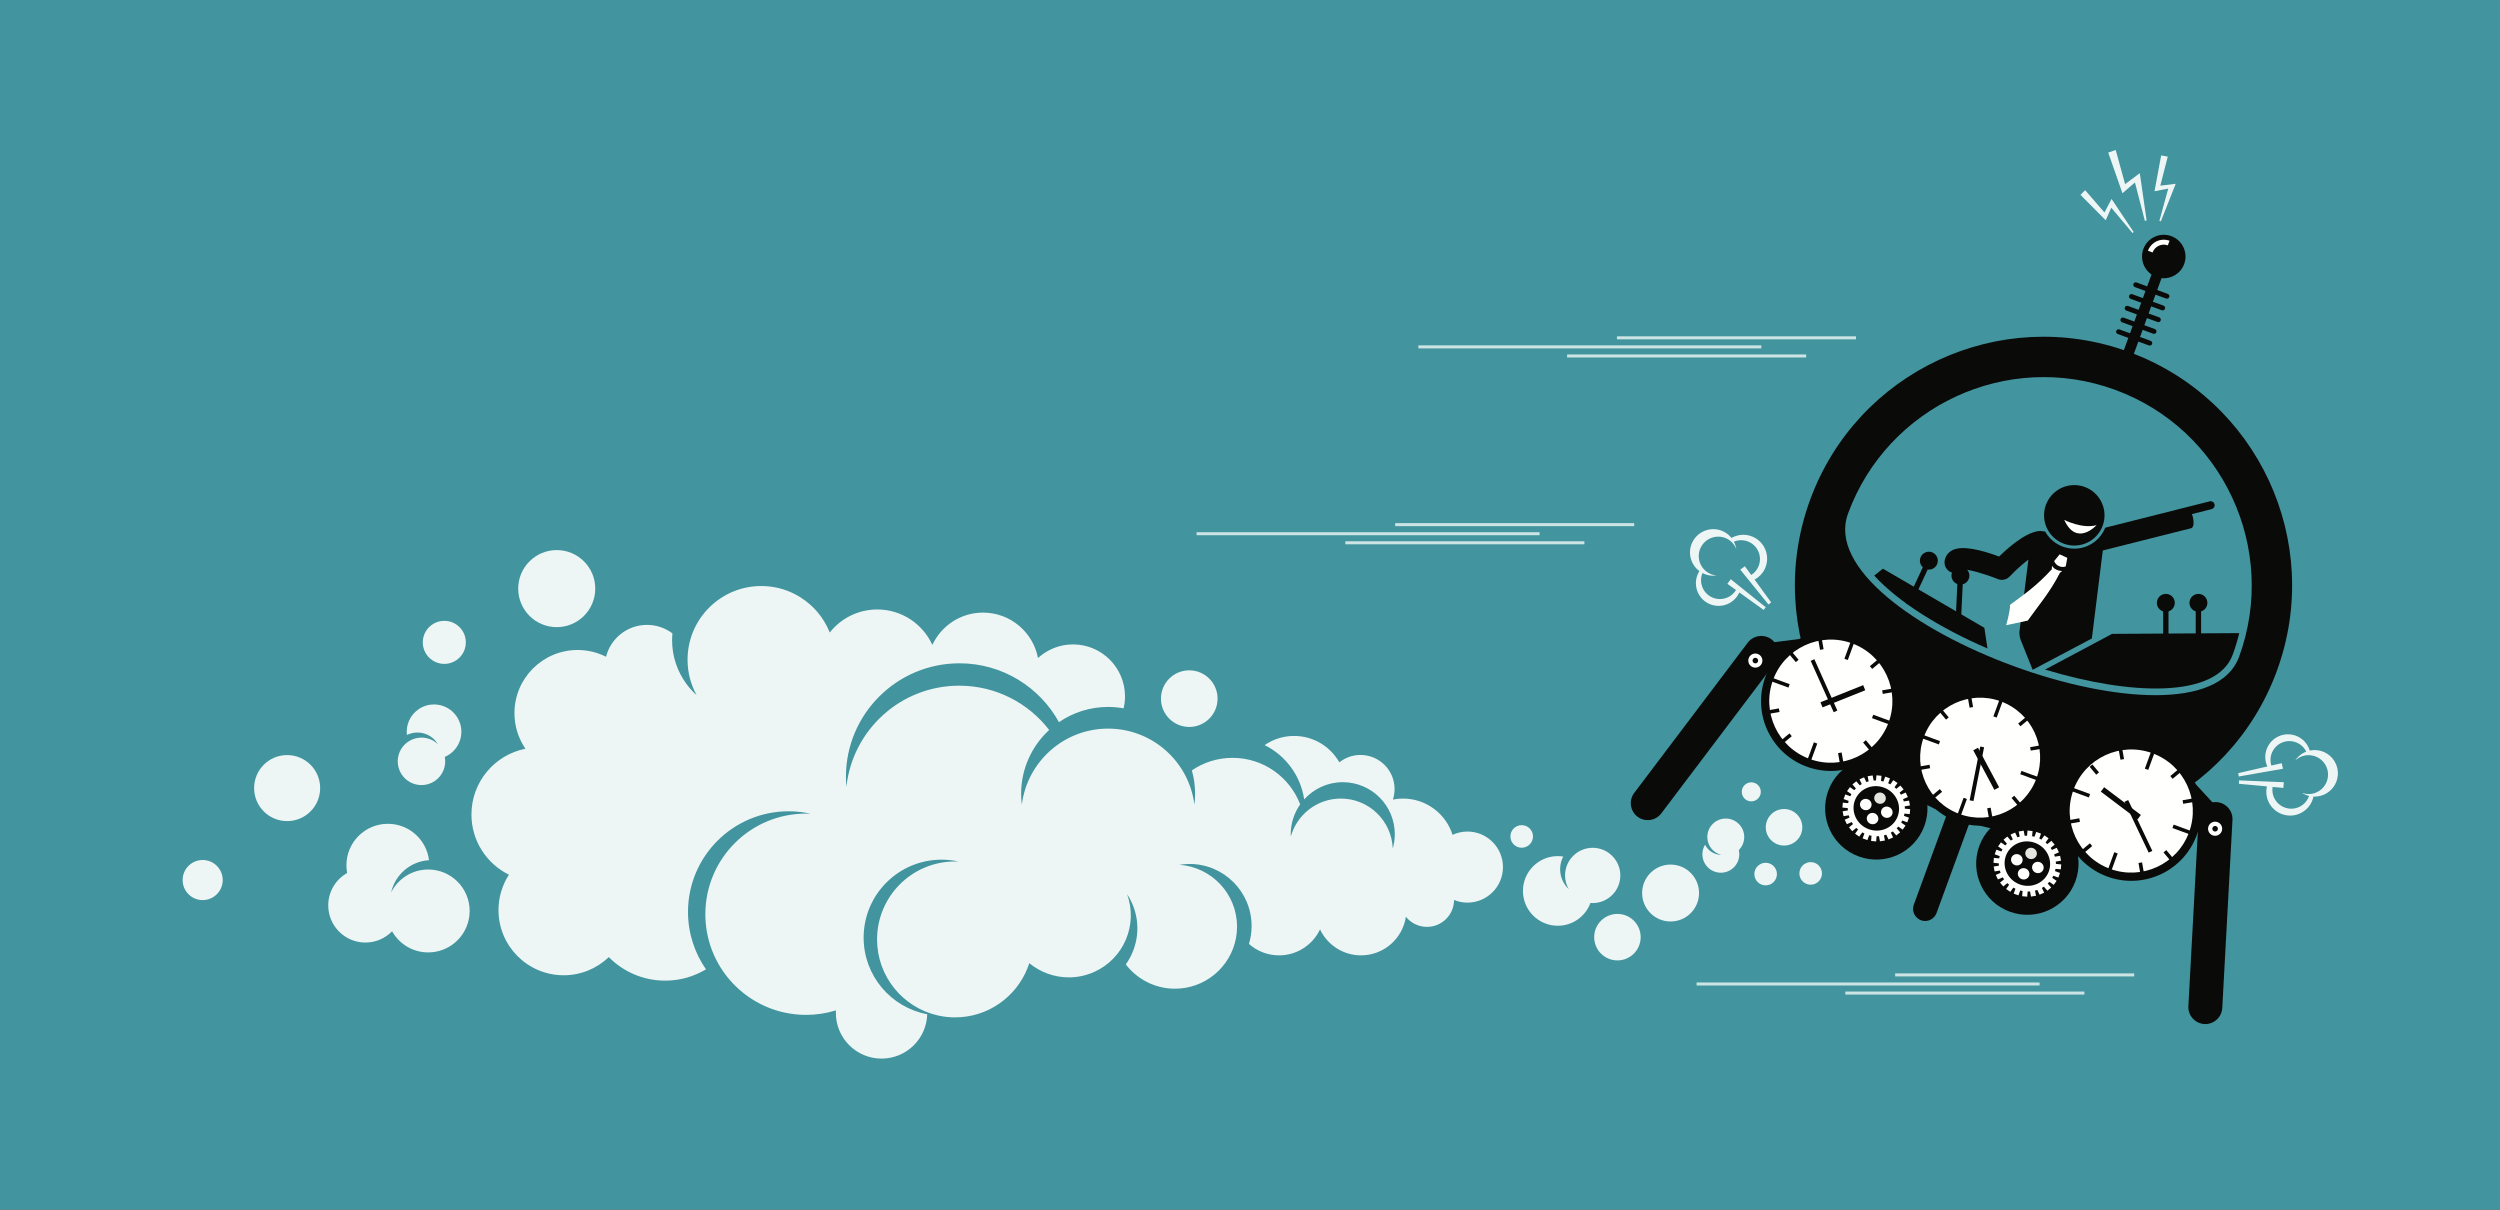 <?xml version="1.0" encoding="UTF-8"?>
<svg width="1860px" height="900px" viewBox="0 0 1860 900" version="1.1" xmlns="http://www.w3.org/2000/svg" xmlns:xlink="http://www.w3.org/1999/xlink">
    <rect x="0" y="0" width="1860" height="900" fill="#333333" stroke="none"/>
    <!-- Generator: Sketch 60 (88103) - https://sketch.com -->
    <title>Goooop</title>
    <desc>Created with Sketch.</desc>
    <g id="Page-1" stroke="none" stroke-width="1" fill="none" fill-rule="evenodd">
        <g id="Goooop">
            <g id="TimeMachine">
                <polygon id="Background" fill="#42949F" fill-rule="nonzero" points="0 899.94 1860 899.94 1860 0 0 0"></polygon>
                <g id="man" transform="translate(1445.764, 360.899)" fill-rule="nonzero">
                    <path d="M75.016,21.661 C75.486,9.243 85.926,-0.447 98.346,0.016 C110.766,0.48 120.456,10.922 119.986,23.34 C119.526,35.758 109.086,45.449 96.666,44.985 C84.246,44.521 74.556,34.079 75.016,21.661" id="Fill-128" fill="#0A0B09"></path>
                    <path d="M114.086,29.797 C103.506,32.832 90.036,25.924 90.036,25.924 C99.296,46.161 114.086,29.797 114.086,29.797" id="Fill-129" fill="#FFFFFE"></path>
                    <path d="M118.716,48.661 L184.396,32.121 C186.916,31.488 186.606,25.872 185.046,21.565 L199.696,17.877 C201.286,17.476 202.256,15.859 201.856,14.266 C201.446,12.673 199.836,11.706 198.236,12.108 L172.526,18.584 L172.276,18.675 L120.536,31.701 C117.296,39.872 109.866,45.915 100.706,47.097 C99.346,47.272 97.956,47.334 96.576,47.283 C89.956,47.036 83.836,44.226 79.326,39.37 C77.956,37.893 76.786,36.28 75.826,34.565 L74.036,34.343 C73.206,34.143 72.316,34.07 71.416,34.159 C66.106,34.672 60.026,38.032 54.446,42.1 C49.476,45.73 44.886,49.924 41.586,53.164 C28.856,48.425 14.036,44.547 6.666,48.52 C3.716,50.112 1.736,52.754 1.096,55.961 C0.236,60.293 3.036,64.508 7.376,65.375 C10.306,65.959 13.176,64.866 15.006,62.756 C19.556,62.858 30.666,65.934 40.616,69.948 C41.586,70.34 42.596,70.531 43.606,70.531 C45.776,70.531 47.896,69.65 49.436,68.009 C51.986,65.293 54.976,62.448 57.986,59.837 C59.796,58.258 61.616,56.774 63.356,55.455 L56.716,108.898 C56.636,109.552 56.656,110.195 56.726,110.821 C56.756,112.274 57.026,113.747 57.606,115.176 L66.536,137.427 L110.576,114.121 L118.716,48.661" id="Fill-3" fill="#0A0B09"></path>
                    <path d="M90.776,60.664 L91.156,60.422 L92.316,54.138 L89.466,52.826 L86.616,51.513 L82.596,56.485 L82.656,56.932 C83.376,58.45 84.596,59.601 86.036,60.268 C87.486,60.933 89.146,61.104 90.776,60.664" id="Fill-4" fill="#FFFFFE"></path>
                    <path d="M80.946,60.022 C80.866,60.554 80.806,62.145 80.736,62.675 C69.426,75.027 60.376,81.224 49.756,89.036 C49.776,94.229 46.826,104.252 46.826,104.252 C46.826,104.252 57.526,101.906 62.906,100.819 C70.636,89.823 79.266,80.118 86.886,65.171 C87.426,64.781 87.966,64.377 88.496,63.962 C85.836,63.866 82.406,62.695 80.946,60.022" id="Fill-5" fill="#FFFFFE"></path>
                </g>
                <g id="controls" transform="translate(1394, 410.238)" fill-rule="nonzero">
                    <g id="buttons" transform="translate(181, 69)">
                        <polygon id="Fill-120" fill="#FFFFFE" points="0 5.625 5.63 5.625 5.63 0 0 0"></polygon>
                        <polygon id="Fill-121" fill="#F4E92A" points="10.54 5.625 16.16 5.625 16.16 0 10.54 0"></polygon>
                        <polygon id="Fill-122" fill="#FFFFFE" points="21.07 5.625 26.7 5.625 26.7 0 21.07 0"></polygon>
                        <polygon id="Fill-123" fill="#F4E92A" points="31.61 5.625 37.23 5.625 37.23 0 31.61 0"></polygon>
                        <polygon id="Fill-124" fill="#F4E92A" points="42.14 5.625 47.77 5.625 47.77 0 42.14 0"></polygon>
                        <polygon id="Fill-125" fill="#FFFFFE" points="52.68 5.625 58.3 5.625 58.3 0 52.68 0"></polygon>
                        <polygon id="Fill-126" fill="#FFFFFE" points="63.22 5.625 68.84 5.625 68.84 0 63.22 0"></polygon>
                        <polygon id="Fill-127" fill="#F4E92A" points="73.75 5.625 79.38 5.625 79.38 0 73.75 0"></polygon>
                    </g>
                    <g id="levers" transform="translate(24.04, 0.232)" fill="#0A0B09">
                        <path d="M224.25,38.042 C224.25,34.36 221.26,31.376 217.58,31.376 C213.9,31.376 210.92,34.36 210.92,38.042 C210.92,41.027 212.88,43.553 215.58,44.403 L215.58,74.042 L219.58,74.042 L219.58,44.403 C222.29,43.553 224.25,41.027 224.25,38.042" id="Fill-88"></path>
                        <path d="M200,38.042 C200,34.36 197.01,31.376 193.33,31.376 C189.65,31.376 186.67,34.36 186.67,38.042 C186.67,41.027 188.63,43.553 191.33,44.403 L191.33,74.042 L195.33,74.042 L195.33,44.403 C198.04,43.553 200,41.027 200,38.042" id="Fill-89"></path>
                        <path d="M47.18,18.121 C47.35,14.444 44.51,11.322 40.84,11.149 C37.16,10.976 34.04,13.818 33.86,17.495 C33.72,20.477 35.56,23.092 38.23,24.068 L36.83,53.675 L40.83,53.863 L42.22,24.256 C44.96,23.534 47.04,21.103 47.18,18.121" id="Fill-90"></path>
                        <path d="M23.08,9.486 C24.63,6.149 23.19,2.182 19.85,0.626 C16.52,-0.93 12.55,0.512 10.99,3.849 C9.73,6.554 10.44,9.673 12.53,11.586 L-1.11910481e-13,38.447 L3.63,40.137 L16.16,13.277 C18.97,13.651 21.81,12.191 23.08,9.486" id="Fill-91"></path>
                    </g>
                    <path d="M6.87,12.858 L0.43,18.012 C18.63,37.906 49.89,57.222 84.68,72.218 L82.37,56.858 L6.87,12.858" id="Fill-9" fill="#0A0B09"></path>
                    <path d="M127.54,87.918 C191.17,107.269 255.2,109.485 267.17,76.76 C269.1,71.472 270.71,66.143 272.01,60.796 L177.37,61.358 L127.54,87.918" id="Fill-10" fill="#0A0B09"></path>
                </g>
                <g id="machine" transform="translate(1212.875, 174.677)" fill-rule="nonzero">
                    <path d="M233.115,325.22 C230.955,331.136 224.405,334.177 218.495,332.013 C212.575,329.849 209.535,323.302 211.695,317.386 C213.865,311.472 220.405,308.431 226.325,310.594 C232.235,312.758 235.275,319.306 233.115,325.22" id="Fill-84" fill="#FFFFFE"></path>
                    <path d="M344.655,366.015 C342.485,371.929 335.935,374.97 330.025,372.807 C324.115,370.644 321.065,364.095 323.235,358.181 C325.395,352.266 331.945,349.225 337.855,351.388 C343.775,353.552 346.815,360.1 344.655,366.015" id="Fill-85" fill="#FFFFFE"></path>
                    <path d="M398.705,47.424 C399.655,47.77 400.715,47.279 401.055,46.332 C401.405,45.386 400.915,44.329 399.965,43.983 L392.085,41.098 L395.305,32.267 C402.505,33.012 409.565,28.849 412.165,21.745 C415.235,13.351 410.915,4.058 402.525,0.989 C394.135,-2.081 384.835,2.234 381.765,10.628 C379.165,17.732 381.875,25.467 387.855,29.541 L384.625,38.372 L376.735,35.488 C375.795,35.141 374.735,35.633 374.385,36.579 C374.045,37.525 374.535,38.582 375.485,38.928 L383.365,41.813 L381.435,47.1 L373.545,44.216 C372.605,43.869 371.545,44.36 371.195,45.307 C370.855,46.253 371.345,47.31 372.285,47.656 L380.175,50.541 L378.245,55.827 L370.355,52.943 C369.405,52.597 368.355,53.088 368.005,54.034 C367.655,54.981 368.145,56.038 369.095,56.384 L376.985,59.268 L375.045,64.555 L367.165,61.671 C366.215,61.325 365.155,61.816 364.815,62.762 C364.465,63.709 364.955,64.766 365.905,65.112 L373.785,67.996 L371.855,73.283 L363.965,70.399 C363.025,70.053 361.965,70.544 361.625,71.49 C361.275,72.436 361.765,73.494 362.715,73.84 L370.595,76.724 L362.115,99.919 L369.565,102.646 L378.055,79.451 L385.935,82.335 C386.885,82.681 387.945,82.19 388.285,81.244 C388.635,80.298 388.145,79.24 387.195,78.894 L379.315,76.01 L381.245,70.723 L389.125,73.607 C390.075,73.953 391.135,73.462 391.475,72.516 C391.825,71.57 391.335,70.512 390.385,70.166 L382.505,67.282 L384.435,61.995 L392.325,64.879 C393.265,65.225 394.325,64.735 394.675,63.788 C395.015,62.842 394.525,61.784 393.585,61.438 L385.695,58.554 L387.625,53.267 L395.515,56.152 C396.465,56.498 397.515,56.007 397.865,55.06 C398.215,54.114 397.715,53.057 396.775,52.711 L388.885,49.826 L390.825,44.54 L398.705,47.424" id="antenna" fill="#0A0B09"></path>
                    <path d="M388.655,13.145 L385.205,11.886 C387.585,5.405 394.785,2.059 401.265,4.43 L400.005,7.871 C395.425,6.194 390.325,8.56 388.655,13.145" id="Fill-87" fill="#FFFFFE"></path>
                    <path d="M216.345,510.01 L216.345,510.01 C211.695,508.309 209.285,503.114 210.985,498.466 L248.085,397.037 C249.785,392.388 254.975,389.976 259.625,391.677 C264.275,393.377 266.685,398.571 264.985,403.22 L227.895,504.648 C226.195,509.298 220.995,511.71 216.345,510.01" id="Fill-11" fill="#0A0B09"></path>
                    <path d="M5.445,432.954 L5.445,432.954 C10.985,437.14 18.945,436.032 23.125,430.491 L107.595,318.696 C111.785,313.154 110.675,305.194 105.135,301.007 C99.595,296.82 91.635,297.927 87.445,303.469 L2.975,415.264 C-1.205,420.806 -0.105,428.766 5.445,432.954" id="Fill-12" fill="#0A0B09"></path>
                    <polyline id="Fill-13" fill="#0A0B09" points="93.355 318.883 157.315 310.841 155.575 296.998 91.615 305.04 93.355 318.883"></polyline>
                    <path d="M161.995,207.605 C191.335,127.377 280.475,85.98 360.705,115.323 C440.935,144.667 482.335,233.81 452.985,314.039 C423.645,394.266 132.645,287.834 161.995,207.605 Z M371.015,87.149 C275.095,52.067 168.895,101.384 133.815,197.301 C98.735,293.218 148.045,399.413 243.965,434.495 C339.885,469.577 446.085,420.261 481.165,324.344 C516.245,228.427 466.925,122.231 371.015,87.149 L371.015,87.149 Z" id="Fill-20" fill="#0A0B09"></path>
                    <path d="M427.205,587.214 L427.205,587.214 C420.265,586.838 414.895,580.855 415.275,573.92 L422.865,434.008 C423.245,427.072 429.225,421.705 436.165,422.082 C443.095,422.458 448.465,428.44 448.085,435.376 L440.495,575.288 C440.115,582.224 434.135,587.591 427.205,587.214" id="Fill-16" fill="#0A0B09"></path>
                    <polyline id="Fill-17" fill="#0A0B09" points="433.635 443.34 389.955 395.927 400.215 386.473 443.895 433.886 433.635 443.34"></polyline>
                    <path d="M98.035,318.596 C97.035,321.32 94.025,322.719 91.295,321.723 C88.575,320.728 87.175,317.713 88.175,314.99 C89.165,312.266 92.185,310.867 94.905,311.863 C97.625,312.859 99.025,315.874 98.035,318.596" id="Fill-14" fill="#FFFFFE"></path>
                    <path d="M95.055,317.509 C94.665,318.59 93.465,319.145 92.385,318.75 C91.305,318.354 90.755,317.158 91.145,316.078 C91.545,314.997 92.735,314.441 93.815,314.837 C94.895,315.232 95.455,316.428 95.055,317.509" id="Fill-15" fill="#0A0B09"></path>
                    <path d="M430.245,440.103 C429.245,442.826 430.645,445.842 433.365,446.837 C436.095,447.833 439.105,446.433 440.105,443.71 C441.095,440.987 439.695,437.972 436.975,436.976 C434.255,435.98 431.235,437.38 430.245,440.103" id="Fill-18" fill="#FFFFFE"></path>
                    <path d="M433.215,441.191 C432.815,442.271 433.375,443.468 434.455,443.863 C435.535,444.259 436.735,443.703 437.125,442.622 C437.525,441.542 436.965,440.345 435.885,439.95 C434.805,439.554 433.615,440.11 433.215,441.191" id="Fill-19" fill="#0A0B09"></path>
                </g>
                <g id="clock-middle" transform="translate(1422.629, 513.119)" fill-rule="nonzero">
                    <path d="M86.371,14.819 C106.121,34.58 106.121,66.611 86.361,86.366 C66.601,106.122 34.571,106.12 14.811,86.359 C-4.939,66.601 -4.939,34.57 14.821,14.816 C34.581,-4.941 66.611,-4.938 86.371,14.819" id="Fill-21" fill="#0A0B09"></path>
                    <path d="M92.511,65.921 C84.041,89.071 58.411,100.972 35.261,92.505 C12.121,84.039 0.211,58.409 8.681,35.259 C17.151,12.11 42.781,0.209 65.921,8.675 C89.071,17.142 100.981,42.773 92.511,65.921" id="Fill-22" fill="#FFFFFE"></path>
                    <polyline id="Fill-23" fill="#0A0B09" points="62.901 20.759 60.441 19.858 65.121 7.064 67.581 7.966 62.901 20.759"></polyline>
                    <polyline id="Fill-24" fill="#0A0B09" points="36.071 94.119 33.601 93.218 38.281 80.424 40.751 81.326 36.071 94.119"></polyline>
                    <polyline id="Fill-25" fill="#0A0B09" points="45.351 12.935 42.761 13.388 41.471 6.019 44.061 5.566 45.351 12.935"></polyline>
                    <polyline id="Fill-26" fill="#0A0B09" points="59.711 95.163 57.131 95.615 55.841 88.249 58.431 87.795 59.711 95.163"></polyline>
                    <polyline id="Fill-27" fill="#0A0B09" points="27.221 20.601 25.211 22.287 20.411 16.549 22.421 14.866 27.221 20.601"></polyline>
                    <polyline id="Fill-28" fill="#0A0B09" points="80.781 84.63 78.761 86.316 73.961 80.58 75.981 78.895 80.781 84.63"></polyline>
                    <polyline id="Fill-29" fill="#0A0B09" points="12.941 55.837 13.391 58.425 6.021 59.713 5.571 57.124 12.941 55.837"></polyline>
                    <polyline id="Fill-30" fill="#0A0B09" points="95.161 41.471 95.621 44.058 88.251 45.347 87.801 42.759 95.161 41.471"></polyline>
                    <polyline id="Fill-31" fill="#0A0B09" points="20.601 73.962 22.291 75.978 16.551 80.776 14.871 78.761 20.601 73.962"></polyline>
                    <polyline id="Fill-32" fill="#0A0B09" points="84.631 20.405 86.321 22.423 80.581 27.222 78.901 25.207 84.631 20.405"></polyline>
                    <polyline id="Fill-33" fill="#0A0B09" points="20.761 38.281 19.861 40.748 7.061 36.069 7.971 33.603 20.761 38.281"></polyline>
                    <polyline id="Fill-34" fill="#0A0B09" points="94.121 65.113 93.221 67.58 80.431 62.902 81.331 60.436 94.121 65.113"></polyline>
                    <polyline id="Fill-35" fill="#0A0B09" points="45.451 45.089 48.991 43.201 64.711 72.626 61.181 74.515 45.451 45.089"></polyline>
                    <polyline id="Fill-36" fill="#0A0B09" points="50.671 42.29 53.531 42.857 45.631 82.86 42.771 82.295 50.671 42.29"></polyline>
                </g>
                <g id="clock-left" transform="translate(1310.202, 469.728)" fill-rule="nonzero">
                    <path d="M101.848,66.251 C93.938,93.818 65.178,109.751 37.618,101.841 C10.048,93.933 -5.882,65.181 2.028,37.614 C9.938,10.052 38.688,-5.88 66.258,2.027 C93.818,9.934 109.748,38.687 101.848,66.251" id="Fill-37" fill="#0A0B09"></path>
                    <path d="M94.958,67.668 C86.268,91.428 59.958,103.641 36.208,94.952 C12.448,86.263 0.228,59.96 8.918,36.2 C17.608,12.443 43.918,0.228 67.668,8.917 C91.428,17.606 103.648,43.911 94.958,67.668" id="Fill-38" fill="#FFFFFE"></path>
                    <polyline id="Fill-39" fill="#0A0B09" points="64.568 21.319 62.038 20.393 66.838 7.263 69.368 8.189 64.568 21.319"></polyline>
                    <polyline id="Fill-40" fill="#0A0B09" points="37.028 96.609 34.498 95.683 39.308 82.553 41.838 83.479 37.028 96.609"></polyline>
                    <polyline id="Fill-41" fill="#0A0B09" points="46.558 13.289 43.898 13.753 42.578 6.19 45.228 5.725 46.558 13.289"></polyline>
                    <polyline id="Fill-42" fill="#0A0B09" points="61.298 97.68 58.638 98.145 57.318 90.584 59.978 90.119 61.298 97.68"></polyline>
                    <polyline id="Fill-43" fill="#0A0B09" points="27.948 21.157 25.878 22.886 20.958 16.998 23.028 15.271 27.948 21.157"></polyline>
                    <polyline id="Fill-44" fill="#0A0B09" points="82.918 86.87 80.848 88.6 75.928 82.713 77.988 80.984 82.918 86.87"></polyline>
                    <polyline id="Fill-45" fill="#0A0B09" points="13.288 57.319 13.758 59.975 6.188 61.297 5.728 58.64 13.288 57.319"></polyline>
                    <polyline id="Fill-46" fill="#0A0B09" points="97.678 42.575 98.148 45.231 90.588 46.553 90.118 43.897 97.678 42.575"></polyline>
                    <polyline id="Fill-47" fill="#0A0B09" points="21.158 75.921 22.888 77.99 16.998 82.914 15.268 80.846 21.158 75.921"></polyline>
                    <polyline id="Fill-48" fill="#0A0B09" points="86.878 20.957 88.608 23.026 82.718 27.951 80.988 25.884 86.878 20.957"></polyline>
                    <polyline id="Fill-49" fill="#0A0B09" points="21.318 39.302 20.388 41.834 7.258 37.032 8.188 34.5 21.318 39.302"></polyline>
                    <polyline id="Fill-50" fill="#0A0B09" points="96.608 66.84 95.688 69.372 82.558 64.57 83.478 62.039 96.608 66.84"></polyline>
                    <polyline id="Fill-51" fill="#0A0B09" points="45.748 56.557 44.218 52.742 76.008 40.008 77.538 43.825 45.748 56.557"></polyline>
                    <polyline id="Fill-52" fill="#0A0B09" points="56.788 58.933 54.058 60.157 36.958 21.96 39.688 20.736 56.788 58.933"></polyline>
                </g>
                <g id="clock-right" transform="translate(1533.722, 551.48)" fill-rule="nonzero">
                    <path d="M66.628,101.733 C39.128,109.85 10.248,94.133 2.138,66.63 C-5.982,39.127 9.738,10.254 37.238,2.136 C64.738,-5.979 93.618,9.736 101.728,37.238 C109.848,64.742 94.138,93.617 66.628,101.733" id="Fill-53" fill="#0A0B09"></path>
                    <path d="M94.958,67.669 C86.268,91.429 59.958,103.642 36.198,94.953 C12.448,86.264 0.228,59.96 8.918,36.201 C17.608,12.443 43.918,0.229 67.668,8.917 C91.428,17.607 103.648,43.912 94.958,67.669" id="Fill-54" fill="#FFFFFE"></path>
                    <polyline id="Fill-55" fill="#0A0B09" points="64.568 21.32 62.038 20.394 66.838 7.264 69.368 8.19 64.568 21.32"></polyline>
                    <polyline id="Fill-56" fill="#0A0B09" points="37.028 96.61 34.498 95.684 39.298 82.554 41.838 83.48 37.028 96.61"></polyline>
                    <polyline id="Fill-57" fill="#0A0B09" points="46.558 13.29 43.898 13.754 42.578 6.191 45.228 5.726 46.558 13.29"></polyline>
                    <polyline id="Fill-58" fill="#0A0B09" points="61.298 97.681 58.638 98.145 57.318 90.584 59.978 90.12 61.298 97.681"></polyline>
                    <polyline id="Fill-59" fill="#0A0B09" points="27.948 23.158 25.878 24.887 20.958 18.999 23.028 17.272 27.948 23.158"></polyline>
                    <polyline id="Fill-60" fill="#0A0B09" points="82.918 86.871 80.848 88.6 75.918 82.714 77.988 80.985 82.918 86.871"></polyline>
                    <polyline id="Fill-61" fill="#0A0B09" points="13.288 57.32 13.748 59.976 6.188 61.298 5.728 58.641 13.288 57.32"></polyline>
                    <polyline id="Fill-62" fill="#0A0B09" points="97.678 42.576 98.148 45.231 90.578 46.554 90.118 43.898 97.678 42.576"></polyline>
                    <polyline id="Fill-63" fill="#0A0B09" points="21.158 75.922 22.888 77.991 16.998 82.915 15.268 80.847 21.158 75.922"></polyline>
                    <polyline id="Fill-64" fill="#0A0B09" points="86.868 20.957 88.608 23.027 82.708 27.952 80.988 25.885 86.868 20.957"></polyline>
                    <polyline id="Fill-65" fill="#0A0B09" points="21.318 39.302 20.388 41.834 7.258 37.032 8.188 34.5 21.318 39.302"></polyline>
                    <polyline id="Fill-66" fill="#0A0B09" points="96.608 66.841 95.678 69.373 82.558 64.571 83.478 62.04 96.608 66.841"></polyline>
                    <polyline id="Fill-67" fill="#0A0B09" points="59.098 54.843 56.618 58.124 29.278 37.502 31.758 34.22 59.098 54.843"></polyline>
                    <polyline id="Fill-68" fill="#0A0B09" points="46.918 45.049 49.628 43.764 67.598 81.559 64.888 82.846 46.918 45.049"></polyline>
                </g>
                <g id="cog-left" transform="translate(1357.87, 563.336)" fill-rule="nonzero">
                    <path d="M73.86,51.176 C66.64,70.929 44.77,81.085 25.01,73.86 C5.26,66.635 -4.9,44.766 2.33,25.013 C9.55,5.259 31.42,-4.898 51.18,2.328 C70.93,9.553 81.09,31.422 73.86,51.176" id="Fill-69" fill="#0A0B09"></path>
                    <path d="M32.43,53.569 C23.62,50.345 19.01,40.803 22.13,32.256 C25.26,23.709 34.94,19.393 43.75,22.618 C52.57,25.843 57.18,35.385 54.06,43.932 C50.93,52.478 41.25,56.793 32.43,53.569 Z M61.15,48.475 L62.4,45.036 L58.67,43.67 C58.82,43.102 58.95,42.534 59.05,41.964 L62.99,42.347 L63.29,38.688 L59.35,38.308 C59.34,37.721 59.31,37.136 59.25,36.555 L63.14,35.928 L62.46,32.301 L58.56,32.929 C58.4,32.362 58.22,31.802 58.01,31.251 L61.59,29.657 L59.97,26.309 L56.39,27.902 C56.09,27.393 55.76,26.897 55.42,26.414 L58.43,23.962 L55.99,21.118 L52.98,23.568 C52.55,23.151 52.11,22.748 51.65,22.364 L53.88,19.229 L50.78,17.086 L48.54,20.228 C48.02,19.934 47.49,19.657 46.94,19.402 L48.27,15.782 L44.72,14.484 L43.39,18.104 C42.81,17.946 42.23,17.813 41.64,17.704 L41.95,13.855 L38.2,13.492 L37.89,17.333 C37.29,17.327 36.69,17.351 36.1,17.394 L35.38,13.58 L31.67,14.177 L32.4,17.994 C31.82,18.141 31.25,18.308 30.69,18.5 L28.99,14.977 L25.59,16.49 L27.29,20.015 C26.78,20.301 26.28,20.611 25.79,20.94 L23.21,17.947 L20.35,20.276 L22.92,23.267 C22.5,23.674 22.1,24.098 21.71,24.542 L18.46,22.291 L16.33,25.277 L19.59,27.533 C19.3,28.033 19.03,28.547 18.77,29.078 L15.04,27.712 L13.78,31.151 L17.52,32.517 C17.37,33.084 17.24,33.653 17.14,34.223 L13.19,33.841 L12.9,37.498 L16.84,37.88 C16.84,38.467 16.88,39.051 16.94,39.632 L13.04,40.259 L13.73,43.886 L17.62,43.259 C17.79,43.825 17.97,44.385 18.18,44.936 L14.6,46.529 L16.22,49.879 L19.8,48.285 C20.1,48.794 20.43,49.289 20.77,49.773 L17.76,52.226 L20.2,55.068 L23.21,52.619 C23.64,53.035 24.08,53.439 24.54,53.822 L22.3,56.958 L25.4,59.102 L27.65,55.959 C28.17,56.254 28.7,56.529 29.25,56.785 L27.92,60.405 L31.47,61.702 L32.79,58.082 C33.38,58.241 33.96,58.374 34.55,58.482 L34.24,62.332 L37.99,62.694 L38.3,58.853 C38.9,58.86 39.5,58.836 40.09,58.793 L40.81,62.606 L44.51,62.011 L43.79,58.192 C44.37,58.047 44.94,57.88 45.5,57.686 L47.2,61.211 L50.6,59.696 L48.9,56.172 C49.41,55.886 49.91,55.576 50.4,55.247 L52.97,58.239 L55.84,55.91 L53.27,52.921 C53.68,52.513 54.09,52.09 54.47,51.645 L57.73,53.895 L59.86,50.909 L56.6,48.654 C56.89,48.154 57.16,47.64 57.41,47.109 L61.15,48.475 L61.15,48.475 Z" id="Fill-70" fill="#FFFFFE"></path>
                    <path d="M36.8,29.019 C36,31.198 37.18,33.63 39.43,34.452 C41.67,35.274 44.14,34.175 44.94,31.996 C45.73,29.817 44.56,27.385 42.31,26.562 C40.06,25.741 37.6,26.841 36.8,29.019" id="Fill-71" fill="#E5E5E0"></path>
                    <path d="M39.39,47.168 C40.18,44.989 39.01,42.557 36.76,41.734 C34.51,40.913 32.05,42.013 31.25,44.191 C30.45,46.37 31.63,48.803 33.88,49.624 C36.12,50.446 38.59,49.347 39.39,47.168" id="Fill-72" fill="#FFFFFE"></path>
                    <path d="M34.34,36.72 C35.13,34.541 33.96,32.109 31.71,31.287 C29.46,30.465 27,31.565 26.2,33.743 C25.4,35.922 26.58,38.354 28.83,39.177 C31.07,39.998 33.54,38.898 34.34,36.72" id="Fill-73" fill="#FFFFFE"></path>
                    <path d="M47.36,37.011 C45.11,36.188 42.65,37.289 41.85,39.467 C41.05,41.645 42.23,44.078 44.48,44.9 C46.72,45.722 49.19,44.622 49.99,42.443 C50.78,40.265 49.61,37.832 47.36,37.011" id="Fill-74" fill="#FFFFFE"></path>
                </g>
                <g id="cog-right" transform="translate(1470.254, 604.441)" fill-rule="nonzero">
                    <path d="M73.866,51.176 C66.636,70.929 44.766,81.085 25.016,73.86 C5.256,66.635 -4.894,44.766 2.326,25.012 C9.556,5.259 31.426,-4.897 51.176,2.328 C70.926,9.553 81.086,31.422 73.866,51.176" id="Fill-75" fill="#0A0B09"></path>
                    <path d="M32.436,53.57 C23.616,50.345 19.006,40.802 22.136,32.255 C25.256,23.708 34.936,19.394 43.756,22.619 C52.576,25.843 57.186,35.385 54.056,43.932 C50.926,52.479 41.246,56.793 32.436,53.57 Z M61.146,48.475 L62.406,45.036 L58.676,43.67 C58.826,43.103 58.946,42.535 59.046,41.964 L62.996,42.347 L63.296,38.689 L59.356,38.308 C59.346,37.721 59.306,37.136 59.256,36.555 L63.146,35.928 L62.456,32.301 L58.566,32.929 C58.406,32.363 58.226,31.802 58.016,31.251 L61.586,29.658 L59.966,26.309 L56.396,27.903 C56.086,27.394 55.766,26.898 55.416,26.414 L58.426,23.962 L55.986,21.119 L52.976,23.569 C52.556,23.152 52.106,22.748 51.646,22.365 L53.886,19.229 L50.786,17.086 L48.536,20.229 C48.026,19.934 47.496,19.658 46.946,19.403 L48.266,15.783 L44.716,14.485 L43.396,18.105 C42.816,17.946 42.226,17.814 41.636,17.705 L41.956,13.856 L38.206,13.493 L37.886,17.333 C37.286,17.328 36.696,17.351 36.096,17.395 L35.376,13.58 L31.676,14.177 L32.396,17.995 C31.816,18.141 31.246,18.308 30.686,18.5 L28.986,14.977 L25.586,16.491 L27.296,20.015 C26.776,20.301 26.276,20.612 25.786,20.941 L23.216,17.948 L20.356,20.277 L22.926,23.267 C22.506,23.674 22.096,24.097 21.716,24.542 L18.456,22.291 L16.326,25.278 L19.586,27.534 C19.296,28.033 19.026,28.547 18.776,29.079 L15.046,27.712 L13.786,31.152 L17.516,32.517 C17.366,33.084 17.246,33.654 17.146,34.223 L13.196,33.841 L12.896,37.498 L16.836,37.88 C16.846,38.467 16.876,39.051 16.936,39.632 L13.046,40.259 L13.726,43.886 L17.626,43.259 C17.786,43.826 17.966,44.385 18.176,44.936 L14.606,46.53 L16.216,49.879 L19.796,48.286 C20.096,48.794 20.426,49.289 20.776,49.774 L17.756,52.226 L20.206,55.069 L23.216,52.619 C23.636,53.036 24.076,53.44 24.546,53.823 L22.306,56.958 L25.406,59.102 L27.646,55.959 C28.166,56.254 28.696,56.53 29.246,56.786 L27.926,60.406 L31.466,61.703 L32.796,58.082 C33.376,58.242 33.966,58.374 34.546,58.483 L34.236,62.332 L37.986,62.695 L38.296,58.854 C38.906,58.86 39.496,58.836 40.096,58.792 L40.816,62.607 L44.516,62.011 L43.796,58.193 C44.366,58.047 44.936,57.879 45.496,57.687 L47.206,61.211 L50.606,59.697 L48.896,56.172 C49.416,55.886 49.916,55.576 50.406,55.247 L52.976,58.24 L55.836,55.911 L53.266,52.921 C53.686,52.513 54.086,52.09 54.476,51.646 L57.726,53.896 L59.866,50.91 L56.596,48.655 C56.896,48.155 57.166,47.64 57.416,47.11 L61.146,48.475 L61.146,48.475 Z" id="Fill-76" fill="#FFFFFE"></path>
                    <path d="M36.796,29.02 C36.006,31.199 37.176,33.63 39.426,34.453 C41.676,35.275 44.146,34.174 44.936,31.997 C45.736,29.818 44.556,27.385 42.316,26.563 C40.066,25.742 37.596,26.841 36.796,29.02" id="Fill-77" fill="#E5E5E0"></path>
                    <path d="M39.386,47.168 C40.186,44.99 39.006,42.557 36.766,41.735 C34.516,40.913 32.046,42.013 31.256,44.192 C30.456,46.371 31.626,48.803 33.876,49.624 C36.126,50.447 38.596,49.347 39.386,47.168" id="Fill-78" fill="#FFFFFE"></path>
                    <path d="M34.336,36.72 C35.136,34.541 33.956,32.109 31.716,31.288 C29.466,30.465 26.996,31.565 26.206,33.744 C25.406,35.922 26.576,38.355 28.826,39.177 C31.076,39.998 33.546,38.899 34.336,36.72" id="Fill-79" fill="#FFFFFE"></path>
                    <path d="M47.366,37.011 C45.116,36.189 42.646,37.288 41.856,39.467 C41.056,41.646 42.226,44.079 44.476,44.901 C46.726,45.722 49.196,44.622 49.986,42.444 C50.786,40.265 49.606,37.832 47.366,37.011" id="Fill-80" fill="#FFFFFE"></path>
                </g>
                <g id="zaps" transform="translate(1547.86, 111.571)" fill="#EDF6F5" fill-rule="nonzero">
                    <polyline id="Fill-81" points="47.93 52.791 40.54 24.185 31.23 32.19 20.66 1.965 26.22 0 33.22 25.409 44.16 17.265 49.22 52.398 47.93 52.791"></polyline>
                    <polyline id="Fill-82" points="59.82 53.088 58.71 52.835 65.31 28.734 55.1 30.695 60.05 4.062 64.96 4.961 59.41 26.554 70.87 25.17 59.82 53.088"></polyline>
                    <polyline id="Fill-83" points="38.74 61.805 22.93 42.953 18.79 52.313 3.55271368e-15 33.389 3.48 29.914 17.86 46.502 23.16 36.454 39.57 61.054 38.74 61.805"></polyline>
                </g>
                <g id="smoke-bubbles" transform="translate(135.059, 408.905)" fill="#EDF6F5" fill-rule="nonzero">
                    <path d="M78.568,202 C65,202 54,191 54,177.432 C54,163.862 65,152.864 78.568,152.864 C92.136,152.864 103.136,163.862 103.136,177.432 C103.136,191 92.136,202 78.568,202" id="Fill-115"></path>
                    <path d="M195.505,85.023 C186.662,85.023 179.493,77.855 179.493,69.012 C179.493,60.169 186.662,53 195.505,53 C204.348,53 211.517,60.169 211.517,69.012 C211.517,77.855 204.348,85.023 195.505,85.023" id="Fill-116"></path>
                    <path d="M15.731,260.763 C7.494,260.763 0.817,254.085 0.817,245.849 C0.817,237.612 7.494,230.935 15.731,230.935 C23.967,230.935 30.644,237.612 30.644,245.849 C30.644,254.085 23.967,260.763 15.731,260.763" id="Fill-114"></path>
                    <path d="M183.521,299.691 C171.986,299.691 161.937,293.354 156.646,283.975 C151.619,289.143 144.595,292.357 136.817,292.357 C121.537,292.357 109.15,279.97 109.15,264.691 C109.15,254.354 114.823,245.347 123.222,240.598 C122.87,238.734 122.678,236.814 122.678,234.848 C122.678,217.814 136.488,204.005 153.521,204.005 C169.275,204.005 182.261,215.818 184.125,231.069 C170.278,231.909 158.904,241.883 155.94,255.046 C161.006,244.944 171.45,238.005 183.521,238.005 C200.555,238.005 214.364,251.814 214.364,268.848 C214.364,271.186 214.095,273.46 213.602,275.65 C210.503,289.41 198.216,299.691 183.521,299.691" id="Fill-113"></path>
                    <path d="M1145.251,240.394 C1137.661,240.394 1131.511,234.244 1131.511,226.657 C1131.511,224.067 1132.241,221.651 1133.491,219.583 C1135.731,224.016 1140.291,227.07 1145.581,227.135 C1139.611,225.643 1135.181,220.258 1135.181,213.825 C1135.181,206.239 1141.331,200.088 1148.911,200.088 L1149.081,200.097 C1156.591,200.189 1162.651,206.296 1162.651,213.825 C1162.651,217.622 1161.111,221.061 1158.621,223.547 C1158.851,224.548 1158.981,225.586 1158.981,226.657 C1158.981,234.244 1152.831,240.394 1145.251,240.394" id="Fill-112"></path>
                    <path d="M1023.911,279.856 C1009.611,279.856 998.011,268.259 998.011,253.953 C998.011,239.648 1009.611,228.05 1023.911,228.05 C1025.291,228.05 1026.641,228.16 1027.961,228.366 C1026.511,231.182 1025.681,234.366 1025.681,237.75 C1025.681,243.612 1028.141,248.888 1032.081,252.633 C1030.351,249.621 1029.341,246.14 1029.341,242.417 C1029.341,231.062 1038.551,221.857 1049.901,221.857 C1055.401,221.857 1060.381,224.025 1064.061,227.534 C1068.001,231.281 1070.461,236.556 1070.461,242.417 C1070.461,253.772 1061.261,262.977 1049.901,262.977 C1049.341,262.977 1048.781,262.938 1048.231,262.893 C1044.591,272.793 1035.081,279.856 1023.911,279.856" id="Fill-111"></path>
                    <path d="M1192.271,220.191 C1184.761,220.191 1178.681,214.105 1178.681,206.598 C1178.681,199.091 1184.761,193.005 1192.271,193.005 C1199.781,193.005 1205.861,199.091 1205.861,206.598 C1205.861,214.105 1199.781,220.191 1192.271,220.191" id="Fill-110"></path>
                    <path d="M178.537,175.202 C172.915,175.202 167.388,172.525 163.963,167.542 C163.743,167.223 163.556,166.892 163.361,166.565 C158.626,158.63 160.791,148.283 168.512,142.976 C171.568,140.875 175.05,139.867 178.497,139.867 C182.944,139.867 187.332,141.543 190.668,144.709 C190.472,144.381 190.285,144.05 190.065,143.731 C186.644,138.754 181.129,136.087 175.516,136.087 C172.856,136.087 170.173,136.686 167.682,137.922 C166.83,130.67 169.914,123.202 176.349,118.778 C179.868,116.358 183.879,115.198 187.85,115.198 C194.319,115.198 200.681,118.279 204.623,124.014 C210.986,133.268 208.641,145.927 199.388,152.288 C198.26,153.064 197.08,153.706 195.869,154.226 C197.137,160.899 194.486,167.996 188.529,172.092 C185.472,174.194 181.987,175.202 178.537,175.202" id="Fill-109"></path>
                    <path d="M1068.311,305.644 C1058.751,305.644 1051.011,297.9 1051.011,288.347 C1051.011,278.794 1058.751,271.05 1068.311,271.05 C1077.861,271.05 1085.601,278.794 1085.601,288.347 C1085.601,297.9 1077.861,305.644 1068.311,305.644" id="Fill-102"></path>
                    <path d="M1107.851,276.69 C1096.161,276.69 1086.681,267.21 1086.681,255.515 C1086.681,243.82 1096.161,234.338 1107.851,234.338 C1119.551,234.338 1129.031,243.82 1129.031,255.515 C1129.031,267.21 1119.551,276.69 1107.851,276.69" id="Fill-103"></path>
                    <path d="M1178.581,249.811 C1173.941,249.811 1170.181,246.048 1170.181,241.408 C1170.181,236.767 1173.941,233.005 1178.581,233.005 C1183.221,233.005 1186.981,236.767 1186.981,241.408 C1186.981,246.048 1183.221,249.811 1178.581,249.811" id="Fill-104"></path>
                    <path d="M1212.081,249.311 C1207.441,249.311 1203.681,245.548 1203.681,240.908 C1203.681,236.267 1207.441,232.505 1212.081,232.505 C1216.721,232.505 1220.481,236.267 1220.481,240.908 C1220.481,245.548 1216.721,249.311 1212.081,249.311" id="Fill-105"></path>
                    <path d="M1167.901,187.311 C1163.991,187.311 1160.821,184.139 1160.821,180.227 C1160.821,176.315 1163.991,173.144 1167.901,173.144 C1171.811,173.144 1174.981,176.315 1174.981,180.227 C1174.981,184.139 1171.811,187.311 1167.901,187.311" id="Fill-106"></path>
                    <path d="M997.081,221.811 C992.441,221.811 988.681,218.048 988.681,213.407 C988.681,208.767 992.441,205.005 997.081,205.005 C1001.721,205.005 1005.481,208.767 1005.481,213.407 C1005.481,218.048 1001.721,221.811 997.081,221.811" id="Fill-107"></path>
                    <path d="M279.151,57.691 C263.319,57.691 250.484,44.856 250.484,29.024 C250.484,13.192 263.319,0.357 279.151,0.357 C294.982,0.357 307.817,13.192 307.817,29.024 C307.817,44.856 294.982,57.691 279.151,57.691" id="Fill-108"></path>
                    <path d="M749.752,131.944 C738.118,131.944 728.688,122.512 728.688,110.878 C728.688,99.245 738.118,89.814 749.752,89.814 C761.386,89.814 770.817,99.245 770.817,110.878 C770.817,122.512 761.386,131.944 749.752,131.944" id="Fill-100"></path>
                    <path d="M520.817,378.691 C502.04,378.691 486.817,363.468 486.817,344.691 C486.817,344.057 486.838,343.427 486.872,342.802 C479.838,344.989 472.359,346.168 464.606,346.168 C458.993,346.168 453.533,345.531 448.273,344.361 C414.777,336.905 389.727,307.032 389.727,271.29 C389.727,229.936 423.251,196.411 464.606,196.411 C465.753,196.411 466.893,196.448 468.028,196.498 C462.768,195.327 457.308,194.691 451.695,194.691 C410.341,194.691 376.817,228.215 376.817,269.569 C376.817,285.445 381.772,300.155 390.2,312.27 C381.324,317.613 370.931,320.691 359.817,320.691 C343.412,320.691 328.575,313.989 317.881,303.182 C309.167,311.542 297.347,316.691 284.317,316.691 C257.531,316.691 235.817,294.976 235.817,268.191 C235.817,258.488 238.677,249.459 243.585,241.878 C227.067,233.745 215.697,216.752 215.697,197.097 C215.697,172.872 232.965,152.687 255.86,148.159 C250.712,140.62 247.697,131.509 247.697,121.691 C247.697,95.733 268.74,74.691 294.697,74.691 C302.298,74.691 309.472,76.506 315.826,79.71 C319.279,66.089 331.618,56.01 346.314,56.01 C353.413,56.01 359.961,58.364 365.226,62.331 C365.07,64.014 364.98,65.715 364.98,67.439 C364.98,79.426 368.838,90.506 375.364,99.53 L375.315,99.655 L375.514,99.739 C377.775,102.836 380.349,105.688 383.196,108.245 C378.917,100.435 376.481,91.472 376.481,81.939 C376.481,51.654 401.031,27.104 431.316,27.104 C445.392,27.104 458.225,32.414 467.935,41.133 C474.179,46.74 479.119,53.761 482.273,61.689 C490.528,51.248 503.296,44.54 517.64,44.54 C535.846,44.54 551.492,55.357 558.605,70.895 C565.254,56.714 579.616,46.871 596.314,46.871 C616.628,46.871 633.526,61.414 637.213,80.654 C644.091,74.387 653.207,70.533 663.246,70.533 C684.623,70.533 701.953,87.863 701.953,109.241 C701.953,112.293 701.564,115.248 700.895,118.097 C697.156,117.425 693.313,117.055 689.38,117.055 C675.808,117.055 663.217,121.239 652.811,128.379 C638.439,102.283 610.679,84.596 578.782,84.596 C532.132,84.596 494.317,122.412 494.317,169.061 C494.317,171.549 494.446,174.006 494.657,176.439 C499.272,134.152 535.091,101.24 578.606,101.24 C605.858,101.24 630.078,114.158 645.522,134.189 C632.694,146.018 624.651,162.959 624.651,181.785 C624.651,184.518 624.84,187.205 625.169,189.849 C629.142,157.908 656.365,133.184 689.38,133.184 C722.397,133.184 749.621,157.908 753.593,189.849 C753.922,187.205 754.111,184.518 754.111,181.785 C754.111,175.707 753.255,169.834 751.689,164.257 C760.32,158.376 770.745,154.934 781.977,154.934 C804.94,154.934 824.535,169.313 832.28,189.553 C827.867,195.84 825.254,203.485 825.254,211.75 C825.254,212.276 825.312,212.79 825.333,213.312 C829.955,197.107 844.839,185.229 862.528,185.229 C883.381,185.229 900.331,201.727 901.161,222.375 C902.121,218.995 902.671,215.439 902.671,211.75 C902.671,190.372 885.341,173.042 863.961,173.042 C852.556,173.042 842.336,178.005 835.252,185.854 C832.644,168.083 821.36,153.14 805.838,145.454 C812.072,141.16 819.617,138.634 827.76,138.634 C842.195,138.634 854.76,146.552 861.414,158.266 C865.741,154.842 871.191,152.782 877.141,152.782 C891.141,152.782 902.501,164.136 902.501,178.143 C902.501,180.876 902.051,183.503 901.251,185.97 C903.681,185.492 906.191,185.229 908.761,185.229 C926.051,185.229 940.691,196.57 945.651,212.216 C949.021,210.663 952.751,209.771 956.711,209.771 C971.311,209.771 983.141,221.607 983.141,236.207 C983.141,250.808 971.311,262.644 956.711,262.644 C953.181,262.644 949.831,261.943 946.761,260.689 C946.681,271.748 937.701,280.691 926.621,280.691 C920.271,280.691 914.611,277.748 910.921,273.16 C908.491,289.413 894.481,301.88 877.551,301.88 C864.083,301.88 852.462,293.992 847.047,282.587 C841.633,293.992 830.012,301.88 816.548,301.88 C807.957,301.88 800.121,298.664 794.163,293.378 C795.437,289.154 796.13,284.677 796.13,280.037 C796.13,254.547 775.465,233.883 749.976,233.883 C747.398,233.883 744.872,234.105 742.409,234.511 C766.373,236.189 785.296,256.147 785.296,280.538 C785.296,303.448 768.597,322.451 746.709,326.063 C744.246,326.469 741.72,326.69 739.142,326.69 C724.228,326.69 710.975,319.61 702.537,308.634 C711.716,295.764 714.049,278.517 707.154,263.031 C706.106,260.675 704.877,258.457 703.503,256.372 C711.717,278.947 701.18,304.352 678.898,314.271 C672.802,316.984 666.433,318.269 660.166,318.269 C649.43,318.269 638.992,314.5 630.735,307.69 C630.349,308.896 629.918,310.081 629.458,311.252 C620.983,332.78 600.021,348.024 575.484,348.024 C571.136,348.024 566.907,347.531 562.832,346.623 C536.887,340.849 517.484,317.709 517.484,290.024 C517.484,257.992 543.451,232.024 575.484,232.024 C576.373,232.024 577.255,232.051 578.135,232.091 C574.061,231.184 569.831,230.691 565.484,230.691 C533.451,230.691 507.484,256.658 507.484,288.691 C507.484,317.069 527.87,340.67 554.791,345.691 C554.262,364.004 539.259,378.691 520.817,378.691" id="smoke-cloud"></path>
                </g>
                <g id="puffs" transform="translate(1257.349, 393.68)" fill="#EDF6F5" fill-rule="nonzero">
                    <path d="M54.781,60.096 L36.711,47.087 C36.641,47.26 36.571,47.435 36.491,47.606 C33.571,53.616 27.551,57.112 21.281,57.112 C18.801,57.112 16.281,56.562 13.901,55.403 C5.511,51.316 2.021,41.202 6.101,32.811 C6.371,32.257 6.671,31.728 6.991,31.218 C0.431,26.349 -1.959,17.358 1.751,9.741 C4.751,3.582 10.911,3.55271368e-15 17.331,3.55271368e-15 C19.881,3.55271368e-15 22.461,0.563 24.901,1.752 C27.301,2.919 29.301,4.58 30.851,6.537 C33.531,5.016 36.571,4.2 39.671,4.2 C42.271,4.2 44.911,4.776 47.411,5.993 C56.221,10.283 59.891,20.903 55.601,29.715 C53.911,33.189 51.221,35.848 48.061,37.549 L60.381,54.475 L58.411,56.073 L46.571,41.453 L37.411,30.128 L40.831,27.614 L45.561,34.107 C47.681,32.76 49.471,30.842 50.651,28.419 C54.051,21.444 51.141,13.034 44.171,9.64 C42.201,8.68 40.111,8.227 38.061,8.227 C36.191,8.227 34.361,8.599 32.651,9.303 C33.551,11.023 34.171,12.877 34.461,14.799 C33.181,11.524 30.731,8.696 27.321,7.037 C25.281,6.044 23.131,5.574 21.001,5.574 C15.641,5.574 10.481,8.568 7.981,13.713 C4.481,20.9 7.471,29.559 14.661,33.057 C16.331,33.873 18.091,34.322 19.841,34.461 C19.001,34.584 18.151,34.647 17.301,34.647 C14.761,34.647 12.181,34.087 9.741,32.898 C9.581,32.822 9.441,32.729 9.281,32.648 C6.491,39.452 9.411,47.343 16.111,50.608 C18.091,51.572 20.191,52.028 22.251,52.028 C27.031,52.028 31.641,49.577 34.241,45.308 L27.821,40.682 L30.321,37.25 L42.031,46.632 L56.361,58.121 L54.781,60.096" id="Fill-92"></path>
                    <path d="M446.511,213.126 C439.571,213.126 432.981,209.027 430.131,202.224 C428.641,198.66 428.411,194.887 429.231,191.39 L408.381,189.458 L408.481,186.923 L427.281,187.695 L441.831,188.294 L441.461,192.524 L433.461,191.783 C433.071,194.264 433.331,196.878 434.371,199.365 C436.621,204.75 441.841,207.994 447.341,207.994 C449.141,207.994 450.981,207.643 452.751,206.902 C456.611,205.289 459.351,202.148 460.611,198.48 C458.721,198.019 456.921,197.259 455.291,196.204 C456.881,196.784 458.571,197.092 460.291,197.092 C462.141,197.091 464.021,196.734 465.831,195.975 C473.201,192.89 476.681,184.414 473.601,177.042 C471.271,171.493 465.901,168.152 460.241,168.152 C458.381,168.152 456.491,168.513 454.661,169.277 C452.941,169.996 451.451,171.017 450.191,172.241 C452.021,169.414 454.691,167.088 458.031,165.691 C458.191,165.623 458.361,165.576 458.521,165.514 C456.101,160.614 451.141,157.69 445.921,157.69 C444.121,157.69 442.291,158.04 440.521,158.779 C433.781,161.597 430.401,169.054 432.531,175.891 L440.241,174.125 L441.171,178.266 L426.391,180.86 L408.301,184.036 L407.861,181.541 L429.561,176.57 C429.481,176.399 429.391,176.237 429.321,176.062 C425.711,167.451 429.771,157.551 438.381,153.949 C440.521,153.058 442.721,152.636 444.901,152.636 C451.511,152.636 457.791,156.539 460.501,163.017 C460.731,163.586 460.931,164.161 461.111,164.737 C462.311,164.48 463.521,164.355 464.711,164.355 C471.491,164.355 477.921,168.346 480.691,174.987 C484.391,183.812 480.221,193.958 471.401,197.649 C469.221,198.56 466.971,198.977 464.751,198.977 C464.461,198.977 464.171,198.97 463.881,198.956 C462.731,204.497 458.961,209.399 453.351,211.747 C451.111,212.683 448.791,213.126 446.511,213.126" id="Fill-93"></path>
                </g>
                <g id="horz-zoom-lines" transform="translate(1262.24, 724.213)" fill="#CDE4E4">
                    <g>
                        <polygon id="Fill-117" fill-rule="nonzero" points="147.75 2.249 325.61 2.249 325.61 -2.22044605e-16 147.75 -2.22044605e-16"></polygon>
                        <polygon id="Fill-118" fill-rule="nonzero" points="110.69 15.747 288.55 15.747 288.55 13.497 110.69 13.497"></polygon>
                        <polygon id="Fill-119" fill-rule="nonzero" points="-8.52651283e-14 8.998 255.2 8.998 255.2 6.748 -8.52651283e-14 6.748"></polygon>
                    </g>
                </g>
                <g id="horz-zoom-lines" transform="translate(890.24, 389.213)" fill="#CDE4E4">
                    <g>
                        <polygon id="Fill-117" fill-rule="nonzero" points="147.75 2.249 325.61 2.249 325.61 -2.22044605e-16 147.75 -2.22044605e-16"></polygon>
                        <polygon id="Fill-118" fill-rule="nonzero" points="110.69 15.747 288.55 15.747 288.55 13.497 110.69 13.497"></polygon>
                        <polygon id="Fill-119" fill-rule="nonzero" points="-8.52651283e-14 8.998 255.2 8.998 255.2 6.748 -8.52651283e-14 6.748"></polygon>
                    </g>
                </g>
                <g id="horz-zoom-lines" transform="translate(1055.24, 250.213)" fill="#CDE4E4">
                    <g>
                        <polygon id="Fill-117" fill-rule="nonzero" points="147.75 2.249 325.61 2.249 325.61 -2.22044605e-16 147.75 -2.22044605e-16"></polygon>
                        <polygon id="Fill-118" fill-rule="nonzero" points="110.69 15.747 288.55 15.747 288.55 13.497 110.69 13.497"></polygon>
                        <polygon id="Fill-119" fill-rule="nonzero" points="-8.52651283e-14 8.998 255.2 8.998 255.2 6.748 -8.52651283e-14 6.748"></polygon>
                    </g>
                </g>
            </g>
        </g>
    </g>
</svg>